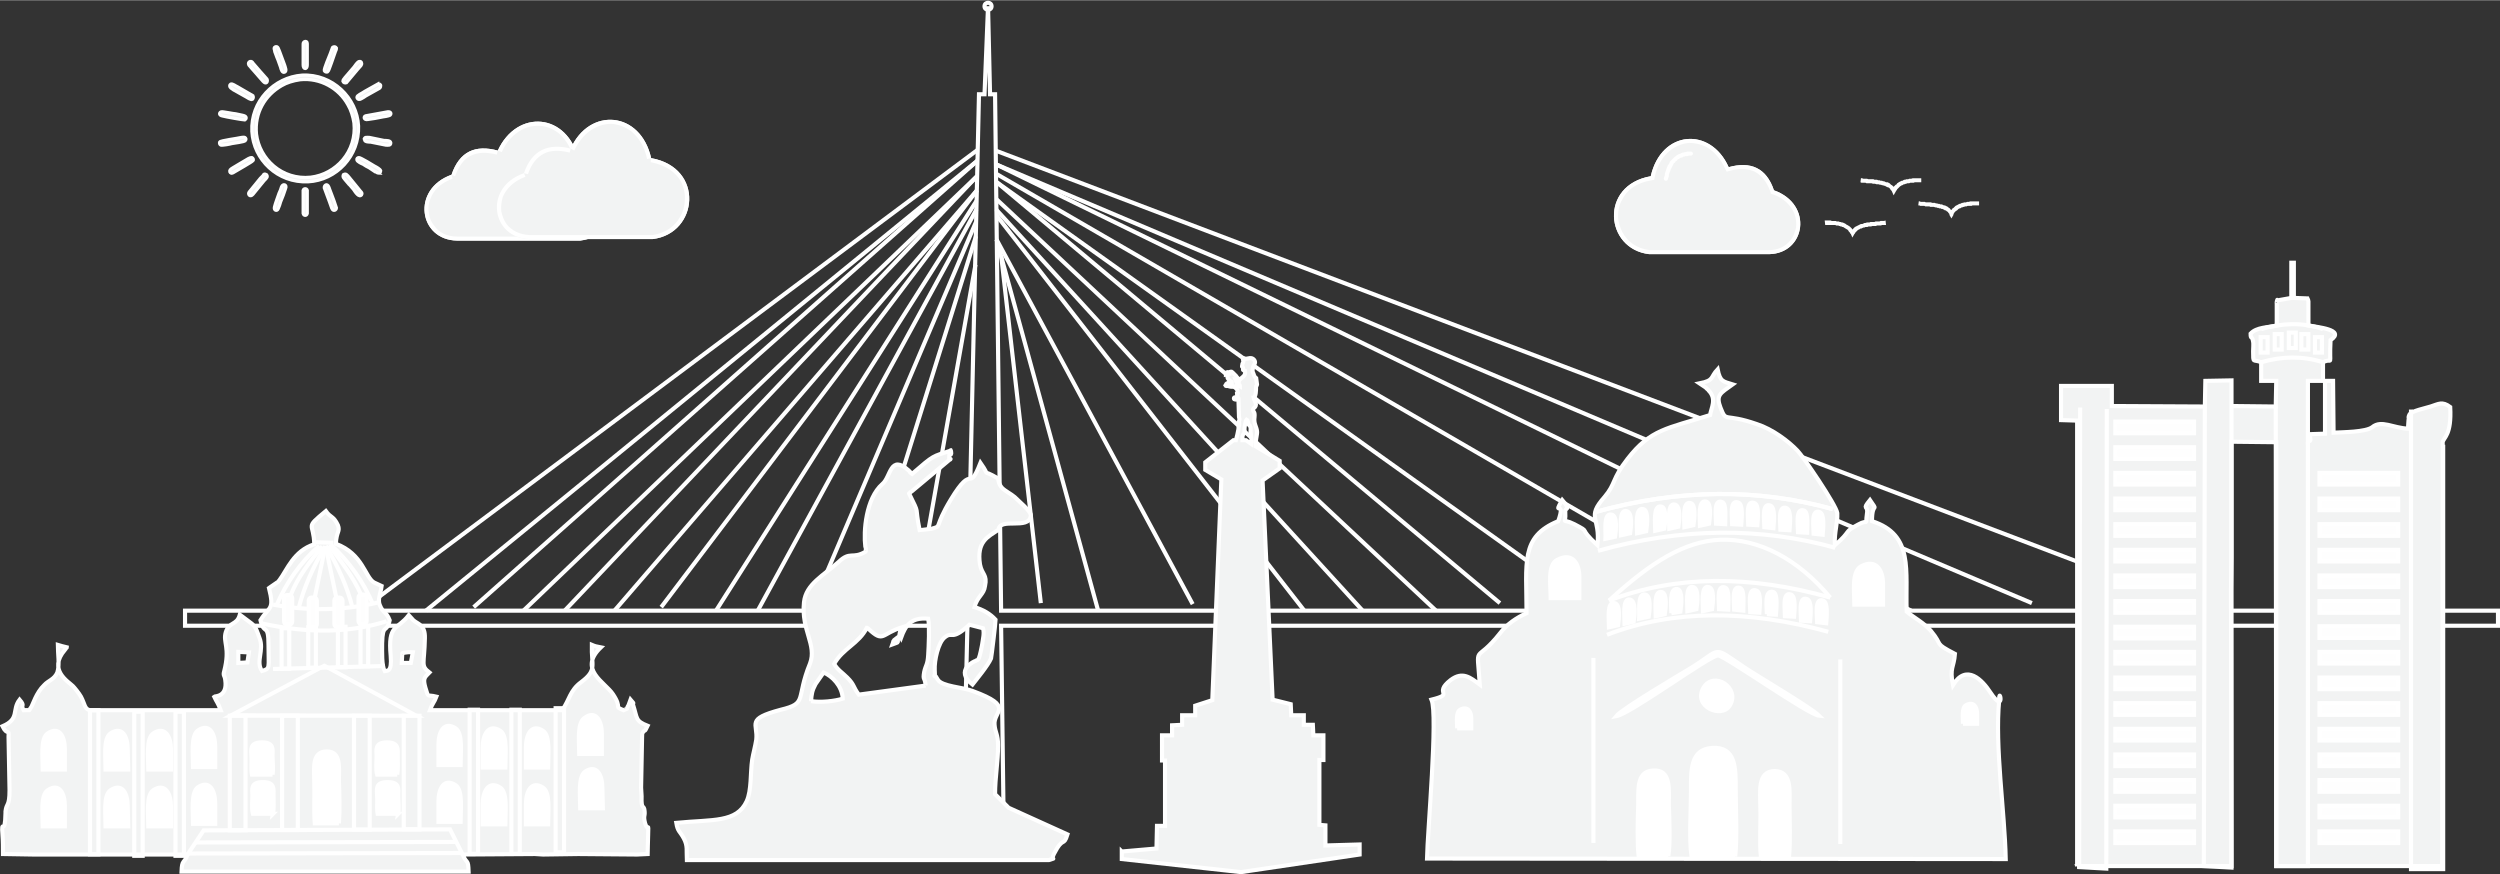 <?xml version="1.0" encoding="UTF-8"?>
<!DOCTYPE svg PUBLIC "-//W3C//DTD SVG 1.1//EN" "http://www.w3.org/Graphics/SVG/1.1/DTD/svg11.dtd">
<!-- Creator: CorelDRAW X7 -->
<svg xmlns="http://www.w3.org/2000/svg" xml:space="preserve" width="1787px" height="625px" version="1.1" style="shape-rendering:geometricPrecision; text-rendering:geometricPrecision; image-rendering:optimizeQuality; fill-rule:evenodd; clip-rule:evenodd"
viewBox="0 0 4972 1738"
 xmlns:xlink="http://www.w3.org/1999/xlink">
 <rect x="0" y="0" width="4972" height="1738" fill="#333333" stroke="none"/>
 <defs>
  <style type="text/css">
   <![CDATA[
    .str6 {stroke:white;stroke-width:8.214}
    .str9 {stroke:white;stroke-width:6.571}
    .str5 {stroke:white;stroke-width:8.214}
    .str8 {stroke:white;stroke-width:8.214}
    .str10 {stroke:white;stroke-width:8.214}
    .str4 {stroke:white;stroke-width:8.214}
    .str3 {stroke:white;stroke-width:8.214}
    .str0 {stroke:white;stroke-width:8.214}
    .str2 {stroke:white;stroke-width:8.214}
    .str1 {stroke:white;stroke-width:8.214}
    .str7 {stroke:white;stroke-width:8.214}
    .fil0 {fill:none}
    .fil4 {fill:#FEFEFE}
    .fil1 {fill:#F2F3F3}
    .fil2 {fill:white}
    .fil3 {fill:white;fill-rule:nonzero}
   ]]>
  </style>
 </defs>
 <g id="Capa_x0020_1">
  <polygon class="fil0 str0" points="368,1214 1924,1214 1947,187 1958,187 1965,12 1969,187 1979,187 1991,1214 4968,1214 4968,1244 1991,1244 1997,1705 1913,1705 1924,1244 368,1244 "/>
  <circle class="fil0 str1" cx="1965" cy="12" r="7"/>
  <line class="fil0 str2" x1="1945" y1="297" x2="717" y2= "1214" />
  <line class="fil0 str2" x1="1980" y1="299" x2="4388" y2= "1214" />
  <line class="fil0 str2" x1="1944" y1="319" x2="942" y2= "1207" />
  <line class="fil0 str2" x1="1943" y1="350" x2="1123" y2= "1214" />
  <line class="fil0 str2" x1="1943" y1="378" x2="1315" y2= "1207" />
  <line class="fil0 str2" x1="1942" y1="416" x2="1507" y2= "1214" />
  <line class="fil0 str2" x1="1941" y1="469" x2="1708" y2= "1214" />
  <line class="fil0 str2" x1="1980" y1="326" x2="3801" y2= "1214" />
  <line class="fil0 str2" x1="1982" y1="476" x2="2184" y2= "1214" />
  <line class="fil0 str2" x1="1981" y1="361" x2="3176" y2= "1214" />
  <line class="fil0 str2" x1="1982" y1="428" x2="2594" y2= "1214" />
  <line class="fil0 str3" x1="1981" y1="395" x2="2856" y2= "1214" />
  <line class="fil0 str3" x1="1944" y1="319" x2="847" y2= "1214" />
  <line class="fil0 str3" x1="1943" y1="350" x2="1041" y2= "1214" />
  <line class="fil0 str3" x1="1943" y1="378" x2="1222" y2= "1214" />
  <line class="fil0 str3" x1="1942" y1="399" x2="1424" y2= "1214" />
  <line class="fil0 str3" x1="1941" y1="441" x2="1612" y2= "1214" />
  <line class="fil0 str3" x1="1940" y1="526" x2="1818" y2= "1214" />
  <line class="fil0 str3" x1="1991" y1="507" x2="2070" y2= "1199" />
  <line class="fil0 str3" x1="1982" y1="476" x2="2372" y2= "1201" />
  <line class="fil0 str3" x1="1981" y1="416" x2="2710" y2= "1214" />
  <line class="fil0 str3" x1="1981" y1="361" x2="2983" y2= "1199" />
  <line class="fil0 str3" x1="1981" y1="345" x2="3480" y2= "1214" />
  <line class="fil0 str3" x1="1980" y1="326" x2="4041" y2= "1199" />
  <path class="fil1 str4" d="M2231 1693l0 15 237 26 236 -35 0 -20 -68 2 0 -40 -12 -1 0 -129 8 0 0 -49 -20 0 -1 -21 -18 0 0 -19 -25 0 -1 -22 -36 -9 -20 -436 34 -24 0 -15 -48 -29c-1,-9 4,-24 3,-30 -1,-9 -7,-15 -5,-28 1,-11 -2,-9 -3,-14 0,-3 2,-4 4,-6 5,-6 -2,-13 -3,-19 5,-1 5,-15 5,-20 0,-4 2,-3 2,-6 0,-1 -2,-12 -2,-13 -2,-2 -1,1 -4,-5 -1,-4 -3,-7 -3,-9 1,-5 0,-6 2,-10 2,-3 5,-7 1,-12 -5,-6 -12,-2 -16,-2 -2,0 -5,-2 -6,1 0,2 1,3 1,3 0,3 -1,3 -2,6 -2,10 0,3 1,8 1,5 -2,4 4,6 1,5 0,8 -3,11l-8 7c-1,-1 -6,-6 -7,-8l-7 -7c-1,-1 -2,-2 -4,-1 -2,0 -2,1 -2,2 -2,-1 -3,-2 -5,-1 -1,1 -2,2 -2,4 6,-2 3,5 3,5 0,4 3,5 4,7 0,2 -1,3 -2,5 -2,1 -2,0 -4,2 -1,3 -1,1 -2,3 1,2 2,1 4,1 1,0 3,1 4,1 6,2 9,-2 15,6 2,2 1,1 1,3 0,2 1,2 1,4 0,0 0,0 0,0 0,0 0,0 0,0l-2 1c0,4 2,6 2,8 -5,1 -8,-2 -8,2 0,3 4,2 9,2 0,10 1,21 1,32 0,2 0,4 1,7 0,3 -1,3 -1,6 0,3 1,5 0,8 -1,2 -1,3 -1,6 -1,6 -3,15 -5,22l-5 0 -56 44 0 15 32 19 -18 439 -34 11 0 19 -26 0 0 19 -20 1 0 20 -9 0 -11 0 0 50 6 0 0 130 -16 0 -1 45 -69 6zm257 -811l-10 -7 -7 0c0,-2 0,-4 0,-5 0,-8 3,-6 4,-11 0,-5 0,-10 1,-14 0,-2 2,-10 3,-11 4,2 2,7 5,11 1,1 2,0 2,2 2,3 1,7 1,11 1,5 1,10 2,15 0,4 0,6 -1,9zm-21 -7l0 0 0 0 0 0zm-21 -114c0,-1 1,-2 2,-3 2,1 2,2 2,4l-4 -1zm14 4c1,-1 2,-1 1,-3 -1,-1 -3,-4 -4,-7l7 2c-2,10 2,6 2,11 -2,-1 -4,-2 -6,-3z"/>
  <g>
   <path class="fil1" d="M3280 505c-88,-10 -100,-137 3,-155 21,-92 119,-99 155,-18 43,-12 75,1 90,46 79,28 63,126 -10,127l-238 0z"/>
   <path id="1" class="fil2" d="M3280 505c-88,-10 -100,-137 3,-155 21,-92 119,-99 155,-18 43,-12 75,1 90,46 79,28 63,126 -10,127l-238 0zm-53 -43c10,18 28,32 54,35l237 0 0 0c19,0 34,-8 43,-20 6,-7 9,-16 11,-25 1,-9 0,-18 -3,-27 -7,-16 -20,-31 -43,-39l-4 -1 -1 -4c-7,-20 -18,-33 -31,-40 -13,-6 -30,-7 -49,-2l-7 2 -3 -6c-9,-20 -23,-35 -37,-43 -12,-6 -26,-9 -38,-8 -13,2 -25,7 -36,16 -13,11 -24,28 -29,51l-1 6 -5 1c-31,5 -50,20 -59,39 -6,10 -8,21 -8,33 0,11 4,22 9,32z"/>
  </g>
  <g>
   <path class="fil3" d="M3317 356c0,2 -2,3 -4,3 -3,0 -4,-2 -4,-5l8 2zm46 -55l0 8 -2 0 -2 0 -3 1 -2 0 -2 0 -2 1 -2 0 -1 1 -2 1 -2 0 -2 1 -1 1 -2 1 -2 1 -1 2 -2 1 -1 1 -1 2 -2 1 -1 2 -1 2 -1 2 -1 2 -1 2 -1 2 -1 3 -1 2 -1 3 -1 3 0 3 -1 3 -1 3 -8 -2 1 -3 1 -3 0 -3 1 -3 1 -3 1 -3 1 -3 1 -2 1 -3 2 -2 1 -2 1 -3 2 -2 1 -1 2 -2 2 -2 2 -2 1 -1 2 -1 2 -2 2 -1 2 -1 3 -1 2 -1 2 -1 2 0 3 -1 2 0 2 -1 3 0 2 0 3 0zm0 0c2,0 4,2 4,4 0,2 -2,4 -4,4l0 -8z"/>
  </g>
  <g>
   <path class="fil1" d="M1154 478c91,-11 103,-141 -3,-160 -22,-95 -123,-102 -161,-19 -44,-12 -76,1 -92,48 -81,29 -65,130 11,131l245 0z"/>
   <path id="1" class="fil2" d="M1154 478c91,-11 103,-141 -3,-160l-2 8c31,5 51,21 61,40 6,11 8,23 8,34 0,12 -3,24 -9,34 -11,19 -30,33 -56,36l-244 0 0 0 0 0 0 0 0 0c-20,0 -36,-8 -45,-21 -6,-7 -10,-16 -11,-25 -2,-10 -1,-20 3,-29 6,-17 21,-32 44,-40l-2 -8c-81,29 -65,130 11,131l245 0zm-3 -160c-22,-95 -123,-102 -161,-19l8 3c9,-21 23,-35 39,-44 12,-7 26,-9 39,-8 13,1 26,7 37,16 13,12 24,30 30,54l8 -2zm-161 -19c-44,-12 -76,1 -92,48l7 3c8,-21 18,-35 32,-41 14,-7 31,-7 51,-2l2 -8z"/>
  </g>
  <g>
   <path class="fil1" d="M1298 475c91,-11 104,-142 -3,-161 -21,-94 -123,-102 -160,-19 -44,-11 -77,2 -93,49 -81,28 -65,129 11,131l245 0z"/>
   <path id="1" class="fil2" d="M1298 475c91,-11 104,-142 -3,-161l-1 8c31,6 51,21 61,40 5,11 8,23 7,35 0,11 -3,23 -9,33 -10,19 -29,33 -55,37l-245 0 0 0 0 0 0 0 0 0c-20,-1 -35,-9 -45,-21 -6,-8 -9,-17 -11,-26 -1,-9 0,-19 3,-29 7,-16 21,-31 45,-40l-3 -7c-81,28 -65,129 11,131l245 0zm-3 -161c-21,-94 -123,-102 -160,-19l7 4c10,-21 24,-36 39,-44 13,-7 26,-10 39,-9 13,2 26,7 37,16 14,12 25,30 30,54l8 -2zm-160 -19c-44,-11 -77,2 -93,49l8 2c7,-21 18,-34 32,-41 13,-7 31,-7 51,-2l2 -8z"/>
  </g>
  <g>
   <path class="fil3" d="M3763 377l7 4 -7 0 -1 -2 -1 -1 -1 -1 -1 -2 -1 -1 -1 -1 -2 -1 -1 0 -2 -1 -2 -1 -1 -1 -2 0 -2 -1 -2 0 -2 -1 -2 0 -3 -1 -2 0 -2 0 -3 -1 -2 0 -2 0 -3 -1 -2 0 -3 0 -2 0 -3 0 -2 -1 -3 0 -2 0 -3 0 -2 -1 1 -8 2 0 3 1 2 0 3 0 2 0 3 1 2 0 3 0 2 0 3 0 2 1 2 0 3 0 2 1 3 0 2 1 3 0 2 1 2 0 2 1 2 1 3 0 2 1 2 1 2 2 1 1 2 1 2 2 1 1 2 2 1 2 1 2 -7 0zm7 4l-4 7 -3 -7 7 0zm51 -27l0 8 -2 0 -2 0 -2 0 -3 0 -2 0 -2 0 -2 1 -2 0 -2 0 -2 0 -1 0 -2 1 -2 0 -2 0 -2 1 -1 0 -2 1 -2 0 -1 1 -2 1 -1 0 -1 1 -2 1 -1 1 -1 1 -1 1 -1 1 -1 1 -1 1 -1 2 -1 1 -1 2 -7 -4 1 -2 1 -2 1 -2 1 -1 2 -2 1 -1 2 -1 1 -2 2 -1 1 -1 2 -1 2 -1 2 -1 2 0 1 -1 2 -1 2 0 2 -1 2 0 2 0 2 -1 2 0 2 0 3 -1 2 0 2 0 2 0 2 0 2 0 3 0 2 0 2 0z"/>
  </g>
  <g>
   <path class="fil3" d="M3877 423l8 4 -8 0 0 -2 -1 -1 -1 -1 -1 -2 -2 -1 -1 -1 -1 -1 -2 0 -1 -1 -2 -1 -2 -1 -2 0 -1 -1 -3 0 -2 -1 -2 0 -2 -1 -2 0 -3 -1 -2 0 -2 0 -3 0 -2 -1 -3 0 -2 0 -3 0 -2 -1 -3 0 -2 0 -3 0 -2 -1 -2 0 1 -8 2 0 2 1 3 0 2 0 3 0 2 1 3 0 2 0 3 0 2 0 3 1 2 0 3 0 2 1 2 0 3 1 2 0 2 1 3 0 2 1 2 1 2 0 2 1 2 1 2 1 2 2 2 1 1 2 2 1 1 2 2 2 1 2 -8 0zm8 4l-4 7 -4 -7 8 0zm51 -27l0 8 -2 0 -3 0 -2 0 -2 0 -2 0 -2 0 -2 1 -2 0 -2 0 -2 0 -2 0 -2 1 -2 0 -1 0 -2 1 -2 0 -1 1 -2 0 -1 1 -2 1 -1 0 -2 1 -1 1 -1 1 -1 1 -2 1 -1 1 -1 1 -1 1 -1 2 -1 1 0 2 -8 -4 1 -2 2 -2 1 -2 1 -1 1 -2 2 -1 1 -1 2 -2 1 -1 2 -1 2 -1 2 -1 1 -1 2 0 2 -1 2 -1 2 0 2 -1 2 0 2 0 2 -1 2 0 2 0 2 -1 2 0 3 0 2 0 2 0 2 0 2 0 3 0 2 0z"/>
  </g>
  <g>
   <path class="fil3" d="M3688 461l-7 0 1 -2 1 -2 1 -1 2 -2 2 -2 1 -1 2 -1 2 -1 2 -1 2 -1 2 -1 2 -1 3 0 2 -1 2 -1 2 0 3 -1 2 0 3 0 2 -1 3 0 2 0 3 0 2 -1 3 0 2 0 3 0 2 -1 2 0 3 0 2 0 3 -1 1 9 -3 0 -2 0 -3 0 -2 1 -3 0 -2 0 -3 0 -2 1 -3 0 -2 0 -2 0 -3 1 -2 0 -3 0 -2 1 -2 0 -2 0 -2 1 -2 0 -2 1 -2 1 -2 0 -1 1 -2 1 -2 1 -1 1 -1 1 -1 1 -1 1 -1 1 -1 2 -1 1 -7 0 7 -4zm0 4l-4 7 -3 -7 7 0zm-59 -27l3 0 2 0 2 0 2 0 3 0 2 1 2 0 2 0 2 0 2 0 2 1 2 0 2 0 2 1 2 0 2 1 2 0 2 1 2 1 2 1 1 1 2 1 2 1 1 1 2 1 1 1 2 2 1 1 1 2 2 2 1 1 1 2 -7 4 -1 -1 -1 -2 -1 -1 -1 -1 -1 -2 -1 -1 -1 -1 -2 -1 -1 -1 -1 0 -1 -1 -2 -1 -1 -1 -2 0 -1 -1 -2 0 -2 -1 -1 0 -2 -1 -2 0 -2 0 -2 -1 -2 0 -2 0 -2 0 -2 0 -2 0 -2 0 -2 0 -2 0 -2 0 -2 0 -1 -9z"/>
  </g>
  <path class="fil1 str5" d="M3422 811c-10,-26 -1,-29 24,-47 -19,-6 -25,-5 -30,-30 -15,16 -6,22 -36,28l12 8c1,1 2,2 3,3 1,1 3,2 3,3 17,17 5,35 3,49 -86,27 -118,28 -164,87 -32,41 -23,49 -46,76 -37,42 -8,39 -14,96 -42,-39 -10,-23 -46,-42 -28,-14 -16,5 -18,-25 -1,-9 13,-1 -6,-23 -21,35 8,-4 -8,42 -76,31 -63,83 -63,183 -20,9 -39,22 -52,39 -52,66 -47,15 -41,103 -19,-14 -34,-27 -58,-9 -36,28 10,27 -38,39 13,30 -8,264 -9,316l1151 1c-2,-95 -22,-224 -13,-316 -1,-31 14,32 -18,-16 -15,-23 -47,-58 -74,-14 -7,-35 2,-35 4,-62 -44,-23 -22,-15 -48,-46 -14,-16 -32,-25 -48,-38 -3,-81 15,-153 -69,-180 0,-42 14,-15 -4,-42 -17,21 -3,9 -6,27 -4,28 5,9 -18,22 -30,16 -11,11 -46,41 -1,-28 6,-44 5,-64 -2,-16 -69,-114 -79,-124 -18,-19 -50,-43 -81,-53 -66,-23 -60,-2 -72,-32z"/>
  <path class="fil0 str6" d="M3172 1018c169,-47 325,-47 473,-6"/>
  <path class="fil2 str6" d="M3688 1202l57 0 0 -41c0,-28 -14,-51 -44,-35 -19,11 -13,51 -13,76z"/>
  <path class="fil2 str6" d="M3193 1071l19 -4c2,-13 5,-42 -7,-44 -17,-4 -11,35 -12,48z"/>
  <path class="fil2 str6" d="M3224 1064l18 -4c2,-13 5,-41 -7,-44 -16,-4 -11,35 -11,48z"/>
  <path class="fil2 str6" d="M3256 1060l18 -4c2,-13 5,-42 -6,-44 -17,-4 -12,35 -12,48z"/>
  <path class="fil2 str6" d="M3292 1055l18 -4c2,-13 5,-42 -6,-44 -17,-4 -12,35 -12,48z"/>
  <path class="fil2 str6" d="M3320 1051l18 -4c2,-13 5,-41 -7,-44 -16,-4 -11,35 -11,48z"/>
  <path class="fil2 str6" d="M3350 1048l18 -4c2,-13 5,-42 -6,-44 -17,-4 -12,35 -12,48z"/>
  <path class="fil2 str6" d="M3381 1045l18 -4c2,-13 5,-41 -6,-44 -17,-4 -12,35 -12,48z"/>
  <path class="fil2 str6" d="M3413 1041l18 1c0,-12 3,-41 -6,-44 -18,-7 -12,30 -12,43z"/>
  <path class="fil2 str6" d="M3445 1042l18 1c1,-13 4,-41 -6,-44 -18,-7 -12,30 -12,43z"/>
  <path class="fil2 str6" d="M3477 1043l18 1c1,-13 4,-41 -6,-44 -18,-7 -12,30 -12,43z"/>
  <path class="fil2 str6" d="M3509 1048l18 2c1,-13 4,-41 -6,-45 -18,-7 -12,31 -12,43z"/>
  <path class="fil2 str6" d="M3541 1053l18 1c1,-12 4,-40 -6,-44 -18,-7 -12,31 -12,43z"/>
  <path class="fil2 str6" d="M3576 1058l18 1c0,-12 3,-41 -6,-44 -18,-7 -12,31 -12,43z"/>
  <path class="fil2 str6" d="M3607 1061l18 2c1,-13 4,-41 -6,-45 -18,-7 -12,31 -12,43z"/>
  <path class="fil2 str6" d="M3084 1189l57 0 0 -42c0,-27 -14,-50 -44,-34 -20,10 -13,51 -13,76z"/>
  <path class="fil2 str6" d="M3451 1703c4,-40 1,-92 1,-133 0,-42 1,-86 -47,-83 -44,3 -42,45 -42,87 0,38 -4,92 1,129l87 0z"/>
  <path class="fil2 str6" d="M3318 1702c4,-24 2,-74 1,-101 0,-32 5,-72 -32,-69 -34,2 -28,41 -29,73 -1,25 -2,74 1,98l59 -1z"/>
  <path class="fil2 str6" d="M3558 1703c3,-30 1,-70 1,-101 0,-30 5,-68 -29,-69 -36,0 -29,42 -29,73 1,30 -2,68 1,97l56 0z"/>
  <path class="fil2 str6" d="M3440 1403c22,-35 -31,-70 -52,-36 -22,38 36,62 52,36z"/>
  <path class="fil2 str6" d="M3214 1424c29,-5 186,-121 203,-121 14,1 179,118 201,120 -16,-16 -125,-80 -150,-97 -64,-43 -42,-37 -105,2 -20,12 -137,81 -149,96z"/>
  <path class="fil0 str6" d="M3200 1194c133,-51 281,-51 440,-6"/>
  <path class="fil2 str6" d="M3200 1247l18 -4c2,-13 5,-42 -7,-44 -16,-4 -11,35 -11,48z"/>
  <path class="fil2 str6" d="M3231 1240l18 -4c2,-13 5,-41 -7,-44 -16,-4 -11,35 -11,48z"/>
  <path class="fil2 str6" d="M3260 1230l19 -4c2,-13 5,-42 -7,-44 -16,-4 -11,35 -12,48z"/>
  <path class="fil2 str6" d="M3293 1225l18 -4c2,-13 5,-41 -6,-44 -17,-4 -12,35 -12,48z"/>
  <path class="fil2 str6" d="M3324 1219l18 -3c2,-14 5,-42 -6,-45 -17,-3 -12,35 -12,48z"/>
  <path class="fil2 str6" d="M3356 1215l18 -4c2,-13 5,-42 -7,-44 -16,-4 -11,35 -11,48z"/>
  <path class="fil2 str6" d="M3387 1215l18 -4c2,-13 5,-42 -7,-44 -16,-4 -11,35 -11,48z"/>
  <path class="fil2 str6" d="M3419 1211l18 1c0,-12 3,-41 -6,-44 -18,-7 -12,31 -12,43z"/>
  <path class="fil2 str6" d="M3449 1212l18 2c0,-13 3,-41 -6,-45 -18,-7 -12,31 -12,43z"/>
  <path class="fil2 str6" d="M3481 1217l18 1c1,-13 4,-41 -6,-44 -18,-7 -12,30 -12,43z"/>
  <path class="fil2 str6" d="M3514 1221l18 1c1,-13 4,-41 -5,-45 -19,-6 -13,31 -13,44z"/>
  <path class="fil2 str6" d="M3550 1225l18 1c1,-12 4,-40 -6,-44 -18,-7 -12,31 -12,43z"/>
  <path class="fil2 str6" d="M3582 1234l18 1c1,-12 4,-40 -6,-44 -18,-7 -12,31 -12,43z"/>
  <path class="fil2 str6" d="M3614 1237l18 2c1,-13 4,-41 -6,-45 -18,-7 -12,31 -12,43z"/>
  <path class="fil0 str6" d="M3196 1262c132,-51 281,-50 440,-6"/>
  <path class="fil0 str6" d="M3172 1018c169,-47 325,-47 473,-6"/>
  <path class="fil0 str6" d="M3178 1095c168,-47 325,-47 472,-6"/>
  <path class="fil0 str6" d="M3200 1194c85,-78 151,-118 221,-121 76,-3 155,38 219,115"/>
  <g>
   <line class="fil0 str7" x1="3414" y1="734" x2="3414" y2= "734" />
  </g>
  <line class="fil0 str6" x1="3169" y1="1676" x2="3169" y2= "1308" />
  <line class="fil0 str6" x1="3660" y1="1678" x2="3660" y2= "1311" />
  <path class="fil2 str6" d="M2898 1448l28 0 0 -20c0,-13 -7,-25 -22,-17 -9,5 -6,25 -6,37z"/>
  <path class="fil2 str6" d="M3904 1439l28 0 0 -20c0,-14 -7,-25 -22,-17 -9,5 -6,25 -6,37z"/>
  <path class="fil1 str8" d="M4131 1722l307 0 -1 -549 1 -65 0 -230 89 1 0 843 330 0 1 -843c2,-10 18,-14 15,-70 -16,-12 -23,-6 -39,-1 -9,3 -39,9 -42,16 -5,15 2,-9 -1,4 0,1 -1,6 -1,8 0,5 -1,10 -1,16 -29,-1 -53,-18 -71,-3 -13,10 -59,10 -77,11l-1 -103 -16 0 0 105 -30 1c0,11 4,13 -4,15l0 -121 30 0 0 -37c21,-11 12,15 15,-44 31,-21 -27,-26 -44,-29l0 -48c-1,-6 -1,-3 -2,-6l-27 -1 0 -70 -5 0 0 70 -28 5c-4,16 2,-12 -1,4l0 46c-18,4 -40,3 -52,16 0,13 3,3 5,16 1,3 0,15 0,19 0,26 0,15 16,22l0 37 30 0 -1 51 -88 -1 0 -51 -52 1 -1 51 -185 -1 0 -40 -101 0 0 68 32 1 0 886z"/>
  <polyline class="fil0 str6" points="4590,878 4590,1722 4527,1722 4526,808 "/>
  <polyline class="fil0 str6" points="4859,884 4859,1728 4795,1728 4795,814 "/>
  <polyline class="fil0 str6" points="4385,808 4383,1722 4438,1725 4438,811 "/>
  <polyline class="fil0 str6" points="4137,810 4135,1724 4189,1727 4190,813 "/>
  <rect class="fil4 str6" x="4207" y="838" width="156.467" height="23.179"/>
  <rect class="fil4 str6" x="4207" y="889" width="156.467" height="23.179"/>
  <rect class="fil4 str6" x="4207" y="940" width="156.467" height="23.179"/>
  <rect class="fil4 str6" x="4207" y="991" width="156.467" height="23.179"/>
  <rect class="fil4 str6" x="4207" y="1042" width="156.467" height="23.179"/>
  <rect class="fil4 str6" x="4207" y="1093" width="156.467" height="23.179"/>
  <rect class="fil4 str6" x="4207" y="1144" width="156.467" height="23.179"/>
  <rect class="fil4 str6" x="4207" y="1195" width="156.467" height="23.179"/>
  <rect class="fil4 str6" x="4207" y="1246" width="156.467" height="23.179"/>
  <rect class="fil4 str6" x="4207" y="1296" width="156.467" height="23.179"/>
  <rect class="fil4 str6" x="4207" y="1347" width="156.467" height="23.179"/>
  <rect class="fil4 str6" x="4207" y="1398" width="156.467" height="23.179"/>
  <rect class="fil4 str6" x="4207" y="1449" width="156.467" height="23.179"/>
  <rect class="fil4 str6" x="4207" y="1500" width="156.467" height="23.179"/>
  <rect class="fil4 str6" x="4207" y="1551" width="156.467" height="23.179"/>
  <rect class="fil4 str6" x="4207" y="1602" width="156.467" height="23.179"/>
  <rect class="fil4 str6" x="4207" y="1653" width="156.467" height="23.179"/>
  <rect class="fil4 str6" x="4613" y="940" width="156.467" height="23.179"/>
  <rect class="fil4 str6" x="4613" y="991" width="156.467" height="23.179"/>
  <rect class="fil4 str6" x="4613" y="1042" width="156.467" height="23.179"/>
  <rect class="fil4 str6" x="4613" y="1093" width="156.467" height="23.179"/>
  <rect class="fil4 str6" x="4613" y="1144" width="156.467" height="23.179"/>
  <rect class="fil4 str6" x="4613" y="1195" width="156.467" height="23.179"/>
  <rect class="fil4 str6" x="4613" y="1245" width="156.467" height="23.179"/>
  <rect class="fil4 str6" x="4613" y="1296" width="156.467" height="23.179"/>
  <rect class="fil4 str6" x="4613" y="1347" width="156.467" height="23.179"/>
  <rect class="fil4 str6" x="4613" y="1398" width="156.467" height="23.179"/>
  <rect class="fil4 str6" x="4613" y="1449" width="156.467" height="23.179"/>
  <rect class="fil4 str6" x="4613" y="1500" width="156.467" height="23.179"/>
  <rect class="fil4 str6" x="4613" y="1551" width="156.467" height="23.179"/>
  <rect class="fil4 str6" x="4613" y="1602" width="156.467" height="23.179"/>
  <rect class="fil4 str6" x="4613" y="1653" width="156.467" height="23.179"/>
  <path class="fil0 str6" d="M4497 720c41,-12 82,-13 123,0"/>
  <rect class="fil1 str6" x="4496" y="670" width="13.795" height="30.724"/>
  <rect class="fil1 str6" x="4604" y="670" width="13.795" height="30.724"/>
  <rect class="fil1 str6" x="4524" y="664" width="13.795" height="30.724"/>
  <rect class="fil1 str6" x="4577" y="664" width="13.795" height="30.724"/>
  <rect class="fil1 str6" x="4552" y="661" width="13.795" height="30.724"/>
  <path class="fil0 str6" d="M4497 654c41,-12 82,-14 123,0"/>
  <path class="fil1 str6" d="M66 1699l71 0 236 0c-7,20 -11,8 -12,34l571 0c-1,-27 -3,-13 -12,-34l144 -1 16 1 70 -1 117 1 21 -1c0,-13 1,-25 1,-38 1,-29 0,-4 -6,-23 -4,-16 0,-13 -1,-24 -1,-15 -7,0 -6,-30l-1 -17 2 -102c1,-10 -2,-1 3,-10 3,-4 1,4 8,-11 -25,-10 -20,-14 -29,-42 -3,-8 6,3 -5,-10 0,0 -4,11 -4,11 -7,11 3,4 -10,10 -21,-9 -1,-2 -21,-32 -16,-24 -70,-49 -24,-93 -10,-2 -11,-2 -18,-5 -1,42 11,50 -21,74 -23,17 -23,35 -38,56l-263 0c5,-14 9,-16 13,-27 -20,-5 -15,4 -22,-18 -5,-18 -2,-20 8,-30 -18,-14 -10,-16 -9,-68 1,-27 -14,-28 -23,-36l-9 -10c-23,30 -42,17 -36,81 3,34 -8,29 -12,30 -6,-11 -5,-37 -5,-55 1,-42 9,-18 15,-46 -7,-18 -13,-13 -20,-31 -4,-11 2,-22 4,-37l-15 -7c-18,-10 -22,-57 -76,-77 1,-25 9,-24 4,-37 -9,-19 -14,-14 -24,-28 -43,36 -24,21 -23,66 -41,13 -54,51 -69,71 -5,6 -2,3 -5,5l-16 11c11,45 1,35 -17,64 7,31 16,4 16,50 0,46 4,46 -13,51 -13,-19 5,-41 -5,-66 -5,-13 -6,-20 -15,-28l-24 -18c-6,22 -21,13 -28,35 -6,20 9,30 -3,77 -3,10 1,8 2,18 5,34 -21,32 -22,33 5,11 7,11 13,27l-260 0c-11,-2 -10,-12 -18,-27 -4,-7 -13,-18 -16,-21 -9,-9 -50,-32 -16,-72 0,-1 2,-1 2,-3 0,-1 2,-1 2,-2 -9,-2 -11,-3 -18,-5 0,17 4,40 -1,55 -6,14 -18,16 -26,25 -16,15 -23,40 -26,44 -7,9 2,5 -15,6 -7,-12 4,-7 -8,-21 -16,21 1,38 -34,53 10,20 13,3 12,21l2 106c0,33 -6,25 -8,42 0,1 0,2 0,3 -1,51 -9,7 -6,44 1,13 1,25 1,38l60 1zm755 -402l-4 21 -18 0 1 -18c6,-3 -6,-1 9,-3 6,-1 6,0 12,0zm-347 -1l21 1 -3 20 -18 1 0 -22z"/>
  <g>
   <line class="fil0 str7" x1="647" y1="1016" x2="647" y2= "1016" />
  </g>
  <g>
   <line class="fil0 str7" x1="647" y1="1016" x2="647" y2= "1016" />
  </g>
  <g>
   <path class="fil3" d="M459 1418l370 1 0 8 -370 0 -2 -8 2 -1zm0 9l-17 0 15 -8 2 8zm188 -100l-186 99 -4 -7 186 -99 4 0 0 7zm-4 -7l2 -1 2 1 -4 0zm184 107l-184 -100 4 -7 184 100 -2 7 -2 0zm4 -7l14 7 -16 0 2 -7z"/>
  </g>
  <rect class="fil0 str6" x="457" y="1423" width="31.281" height="227.774"/>
  <polyline class="fil0 str6" points="373,1699 405,1651 895,1649 920,1699 "/>
  <rect class="fil0 str6" x="561" y="1423" width="31.281" height="227.193"/>
  <rect class="fil0 str6" x="704" y="1423" width="31.281" height="226.378"/>
  <rect class="fil0 str6" x="803" y="1423" width="31.281" height="225.823"/>
  <path class="fil2 str6" d="M1152 1499l45 0 0 -40c0,-26 -12,-48 -34,-32 -16,10 -11,48 -11,72z"/>
  <path class="fil2 str6" d="M674 1637c2,-25 1,-59 0,-85 0,-25 5,-58 -24,-58 -31,0 -25,35 -25,61 1,25 -1,57 1,82l48 0z"/>
  <path class="fil2 str6" d="M790 1540c2,-11 1,-26 1,-38 0,-11 3,-26 -21,-26 -26,0 -21,16 -21,27 0,12 -2,26 1,37l40 0z"/>
  <path class="fil2 str6" d="M792 1618c2,-11 0,-26 0,-37 0,-12 4,-26 -21,-26 -26,0 -21,15 -21,27 1,11 -1,25 1,36l41 0z"/>
  <path class="fil2 str6" d="M542 1540c2,-11 0,-26 0,-38 0,-11 4,-26 -21,-26 -26,0 -21,16 -21,27 1,12 -1,26 1,37l41 0z"/>
  <path class="fil2 str6" d="M543 1618c2,-11 1,-26 1,-37 0,-12 3,-26 -21,-26 -26,0 -21,15 -21,27 0,11 -2,25 1,36l40 0z"/>
  <path class="fil2 str6" d="M1154 1607l45 0 -1 -40c0,-26 -11,-48 -34,-33 -15,10 -10,49 -10,73z"/>
  <path class="fil2 str6" d="M85 1530l44 0 0 -40c0,-26 -11,-47 -34,-32 -15,10 -10,48 -10,72z"/>
  <path class="fil2 str6" d="M85 1643l44 0 0 -40c0,-26 -11,-47 -34,-32 -15,10 -10,48 -10,72z"/>
  <rect class="fil0 str6" x="267" y="1415" width="16.753" height="286.584"/>
  <rect class="fil0 str6" x="179" y="1412" width="16.753" height="286.584"/>
  <rect class="fil0 str6" x="349" y="1415" width="16.753" height="286.584"/>
  <path class="fil2 str6" d="M210 1530l45 0 -1 -40c0,-26 -11,-47 -34,-32 -15,10 -10,48 -10,72z"/>
  <path class="fil2 str6" d="M210 1643l45 0 -1 -40c0,-26 -11,-47 -34,-32 -15,10 -10,48 -10,72z"/>
  <path class="fil2 str6" d="M295 1530l45 0 0 -40c0,-26 -12,-47 -35,-32 -15,10 -10,48 -10,72z"/>
  <path class="fil2 str6" d="M295 1643l45 0 0 -40c0,-26 -12,-47 -35,-32 -15,10 -10,48 -10,72z"/>
  <path class="fil2 str6" d="M384 1525l44 0 0 -40c0,-26 -11,-48 -34,-33 -15,10 -10,49 -10,73z"/>
  <path class="fil2 str6" d="M384 1638l44 0 0 -40c0,-26 -11,-48 -34,-33 -15,10 -10,49 -10,73z"/>
  <rect class="fil0 str6" x="1017" y="1411" width="16.753" height="286.584"/>
  <rect class="fil0 str6" x="1105" y="1408" width="16.753" height="286.584"/>
  <rect class="fil0 str6" x="934" y="1411" width="16.753" height="286.584"/>
  <path class="fil2 str6" d="M1090 1526l-44 0 0 -40c0,-26 11,-48 34,-33 15,10 10,49 10,73z"/>
  <path class="fil2 str6" d="M1090 1639l-44 0 0 -40c0,-26 11,-48 34,-33 15,10 10,49 10,73z"/>
  <path class="fil2 str6" d="M1005 1526l-45 0 0 -40c0,-26 12,-48 35,-33 15,10 10,49 10,73z"/>
  <path class="fil2 str6" d="M1005 1639l-45 0 0 -40c0,-26 12,-48 35,-33 15,10 10,49 10,73z"/>
  <path class="fil2 str6" d="M916 1521l-44 0 0 -40c0,-26 11,-48 34,-33 15,10 10,49 10,73z"/>
  <path class="fil2 str6" d="M916 1634l-44 0 0 -40c0,-26 11,-48 34,-33 15,10 10,49 10,73z"/>
  <line class="fil0 str6" x1="389" y1="1675" x2="908" y2= "1674" />
  <line class="fil0 str6" x1="373" y1="1697" x2="920" y2= "1696" />
  <path class="fil0 str6" d="M519 1239c99,22 181,18 250,-4"/>
  <path class="fil0 str6" d="M543 1202c70,13 139,12 208,-4"/>
  <rect class="fil4 str6" x="565" y="1183" width="16.148" height="58.573" rx="5" ry="6"/>
  <rect class="fil4 str6" x="614" y="1188" width="16.148" height="58.573" rx="5" ry="6"/>
  <rect class="fil4 str6" x="665" y="1188" width="16.148" height="58.573" rx="5" ry="6"/>
  <rect class="fil4 str6" x="713" y="1182" width="16.148" height="58.573" rx="5" ry="6"/>
  <line class="fil0 str6" x1="627" y1="1078" x2="663" y2= "1079" />
  <path class="fil0 str6" d="M641 1086c-23,29 -49,60 -63,98"/>
  <line class="fil0 str6" x1="647" y1="1086" x2="626" y2= "1188" />
  <path class="fil0 str6" d="M635 1085c-38,33 -65,73 -85,118"/>
  <path class="fil0 str6" d="M658 1083c37,34 65,74 84,119"/>
  <path class="fil0 str6" d="M654 1084c25,33 48,62 64,98"/>
  <path class="fil0 str6" d="M648 1085c25,42 43,83 53,123"/>
  <path class="fil0 str6" d="M647 1086c-25,42 -43,83 -53,123"/>
  <line class="fil0 str6" x1="648" y1="1088" x2="669" y2= "1189" />
  <line class="fil0 str6" x1="543" y1="1330" x2="765" y2= "1324" />
  <rect class="fil0 str6" x="613" y="1247" width="15.235" height="80.51"/>
  <rect class="fil0 str6" x="560" y="1249" width="15.235" height="80.51"/>
  <rect class="fil0 str6" x="672" y="1246" width="15.235" height="80.51"/>
  <rect class="fil0 str6" x="717" y="1244" width="15.235" height="80.51"/>
  <path class="fil1 str9" d="M597 158c40,-4 77,17 95,50 6,10 10,23 12,36 6,57 -36,102 -86,108 -57,6 -102,-36 -108,-86 -4,-42 17,-77 50,-96 10,-6 23,-10 37,-12zm-96 103c3,56 51,103 112,100 56,-3 102,-51 100,-111 -3,-56 -52,-104 -112,-101 -56,4 -103,52 -100,112z"/>
  <path class="fil1 str9" d="M663 93c-2,1 -1,0 -2,2l-4 11c-2,5 -13,31 -12,34 1,2 4,4 7,2 2,-1 12,-32 15,-40 1,-2 2,-4 2,-7 -1,-2 -4,-3 -6,-2z"/>
  <path class="fil1 str9" d="M488 279c2,-2 1,-5 -1,-6 -2,-1 -5,0 -7,0 -8,2 -41,6 -43,9 -1,2 0,5 2,6 3,1 19,-2 22,-3 4,-1 25,-3 27,-6z"/>
  <path class="fil1 str9" d="M660 414c3,7 9,3 9,-1 -1,-4 -8,-23 -10,-28 -4,-9 -5,-18 -10,-18 -3,1 -4,3 -4,6l10 27c2,5 3,9 5,14z"/>
  <path class="fil1 str9" d="M568 374c3,-7 -5,-10 -8,-3 -1,4 -3,9 -5,13 -3,9 -7,19 -9,27 -2,7 5,9 7,4 2,-4 4,-10 5,-14 4,-9 7,-18 10,-27z"/>
  <path class="fil1 str9" d="M753 344c2,0 4,-2 4,-5 -1,-3 -8,-7 -12,-9 -3,-2 -28,-17 -31,-17 -3,0 -5,2 -4,5 1,3 9,7 12,8 4,3 8,5 12,7 4,3 8,5 12,8 2,0 5,3 7,3z"/>
  <path class="fil1 str9" d="M440 222c-5,2 -4,7 2,8 7,2 42,8 45,8 2,-1 6,-7 -4,-9 -5,-1 -9,-2 -14,-3 -4,0 -27,-5 -29,-4z"/>
  <path class="fil1 str9" d="M503 319c2,-2 0,-5 -2,-6 -3,0 -5,1 -7,2 -6,4 -35,20 -36,22 -2,3 -1,6 2,7 3,0 5,-2 7,-3 5,-3 35,-20 36,-22z"/>
  <path class="fil1 str9" d="M547 93c-2,1 -2,3 -1,6 0,2 1,5 2,7 2,5 3,9 5,13 2,5 3,9 5,14 1,4 3,12 8,10 5,-2 1,-10 0,-14l-10 -27c-2,-4 -3,-12 -9,-9z"/>
  <path class="fil1 str9" d="M689 360l14 16c4,6 11,17 16,11 2,-3 0,-5 -2,-7l-22 -27c-5,-6 -7,-9 -12,-6 -2,5 1,7 6,13z"/>
  <path class="fil1 str9" d="M725 278c1,4 9,4 12,4l30 6c3,0 11,2 10,-5 -1,-4 -8,-4 -13,-4l-29 -6c-4,0 -12,-2 -10,5z"/>
  <path class="fil1 str9" d="M751 167l-25 14c-7,5 -16,8 -16,12 0,3 3,5 6,4 3,-1 9,-5 12,-7l25 -14c2,-1 4,-2 4,-6 0,-3 -3,-4 -6,-3z"/>
  <path class="fil1 str9" d="M530 347c-4,-2 -5,-2 -7,2 -1,1 -3,3 -5,5l-22 27c-4,4 1,12 7,5l22 -27c6,-6 8,-8 5,-12z"/>
  <path class="fil1 str9" d="M714 122c-3,1 -8,8 -10,11l-18 21c-1,2 -4,4 -4,7 1,3 4,4 7,3 1,-1 23,-28 27,-32 1,-1 4,-4 3,-7 0,-2 -2,-4 -5,-3z"/>
  <path class="fil1 str9" d="M603 89l0 40c0,9 8,9 8,0l0 -41c0,-3 0,-6 -4,-6 -4,1 -4,3 -4,7z"/>
  <path class="fil1 str9" d="M459 167c-1,1 -2,1 -2,3 0,4 3,5 7,8l25 14c2,1 10,7 13,5 2,-2 2,-5 1,-7l-31 -18c-3,-1 -10,-7 -13,-5z"/>
  <path class="fil1 str9" d="M497 122c-2,1 -4,3 -2,7l28 32c7,8 10,0 8,-4 -1,-1 -24,-27 -28,-32 -1,-2 -3,-4 -6,-3z"/>
  <path class="fil1 str9" d="M771 222l-44 8c-4,1 -4,9 5,7 9,-1 19,-3 29,-5 2,0 12,-2 14,-3 4,-2 3,-8 -4,-7z"/>
  <path class="fil1 str9" d="M603 424c1,5 7,5 8,0l0 -46c-1,-4 -7,-4 -8,0l0 46z"/>
  <path class="fil1 str10" d="M1613 1394c1,-14 2,-21 9,-34l16 -23c17,7 37,27 38,52 -16,5 -43,8 -63,5zm228 -31l-133 18c-12,-16 -8,-19 -23,-34 -10,-10 -19,-15 -26,-27 17,-31 49,-40 65,-72 1,0 2,2 3,2 31,29 25,10 67,-3 -1,2 -3,4 -4,9 -2,12 -3,3 2,12 9,-25 20,-41 54,-38 3,14 1,56 0,72 -1,20 -5,20 -8,34 -3,18 1,8 3,27zm-62 -91c-5,6 -1,1 -4,9 16,-6 8,-1 12,-15 -4,3 -3,2 -8,6zm29 -291c0,0 1,-1 2,-2 1,0 2,-2 3,-2l73 -61c10,-11 0,7 2,-9 0,0 0,-1 0,-2 4,-28 5,14 2,-9 -36,12 -31,7 -76,46 -10,-7 3,2 -7,-7 -37,-33 -35,13 -52,27 -33,29 -38,94 -34,125 0,1 1,2 1,3l0 5c0,-1 0,2 -1,2 -26,15 -30,-2 -53,20 -30,27 -65,44 -69,80 -6,56 26,85 12,122 -29,71 -4,79 -58,92 -71,19 -45,27 -49,60 -2,13 -6,27 -8,39 -4,27 -1,61 -11,83 -20,43 -67,36 -140,43 3,18 7,16 15,31 8,15 5,24 6,43l720 0c17,-6 3,2 10,-12 19,-37 19,-13 27,-39l-117 -53 -27 -27c0,-34 6,-64 6,-97 0,-22 -6,-26 -7,-41 -3,-27 41,-36 -43,-67 -20,-8 -62,-9 -70,-23 -12,-22 -4,9 -6,-19 -1,-19 7,-55 20,-65 16,-13 12,9 49,-25l27 7c3,10 0,20 -2,34 -7,36 -8,27 -13,31 -1,0 -43,18 -6,47 7,-9 31,-38 37,-52 1,-4 9,-71 9,-77 -11,-12 -25,-20 -42,-25 6,-22 19,-25 21,-42 5,-23 -6,-22 -10,-43 -7,-46 16,-55 37,-69 2,-25 60,1 64,-27 1,-5 -5,-12 -13,-20 -6,-6 -13,-12 -19,-18 -7,-6 -19,-12 -25,-18 -7,-8 -7,-14 -8,-19 -38,-22 -12,2 -35,-31 -25,63 -13,-3 -59,73 -35,58 -16,52 -38,58 -1,0 -22,3 -24,3 -11,-54 2,-26 -21,-73z"/>
 </g>
</svg>
